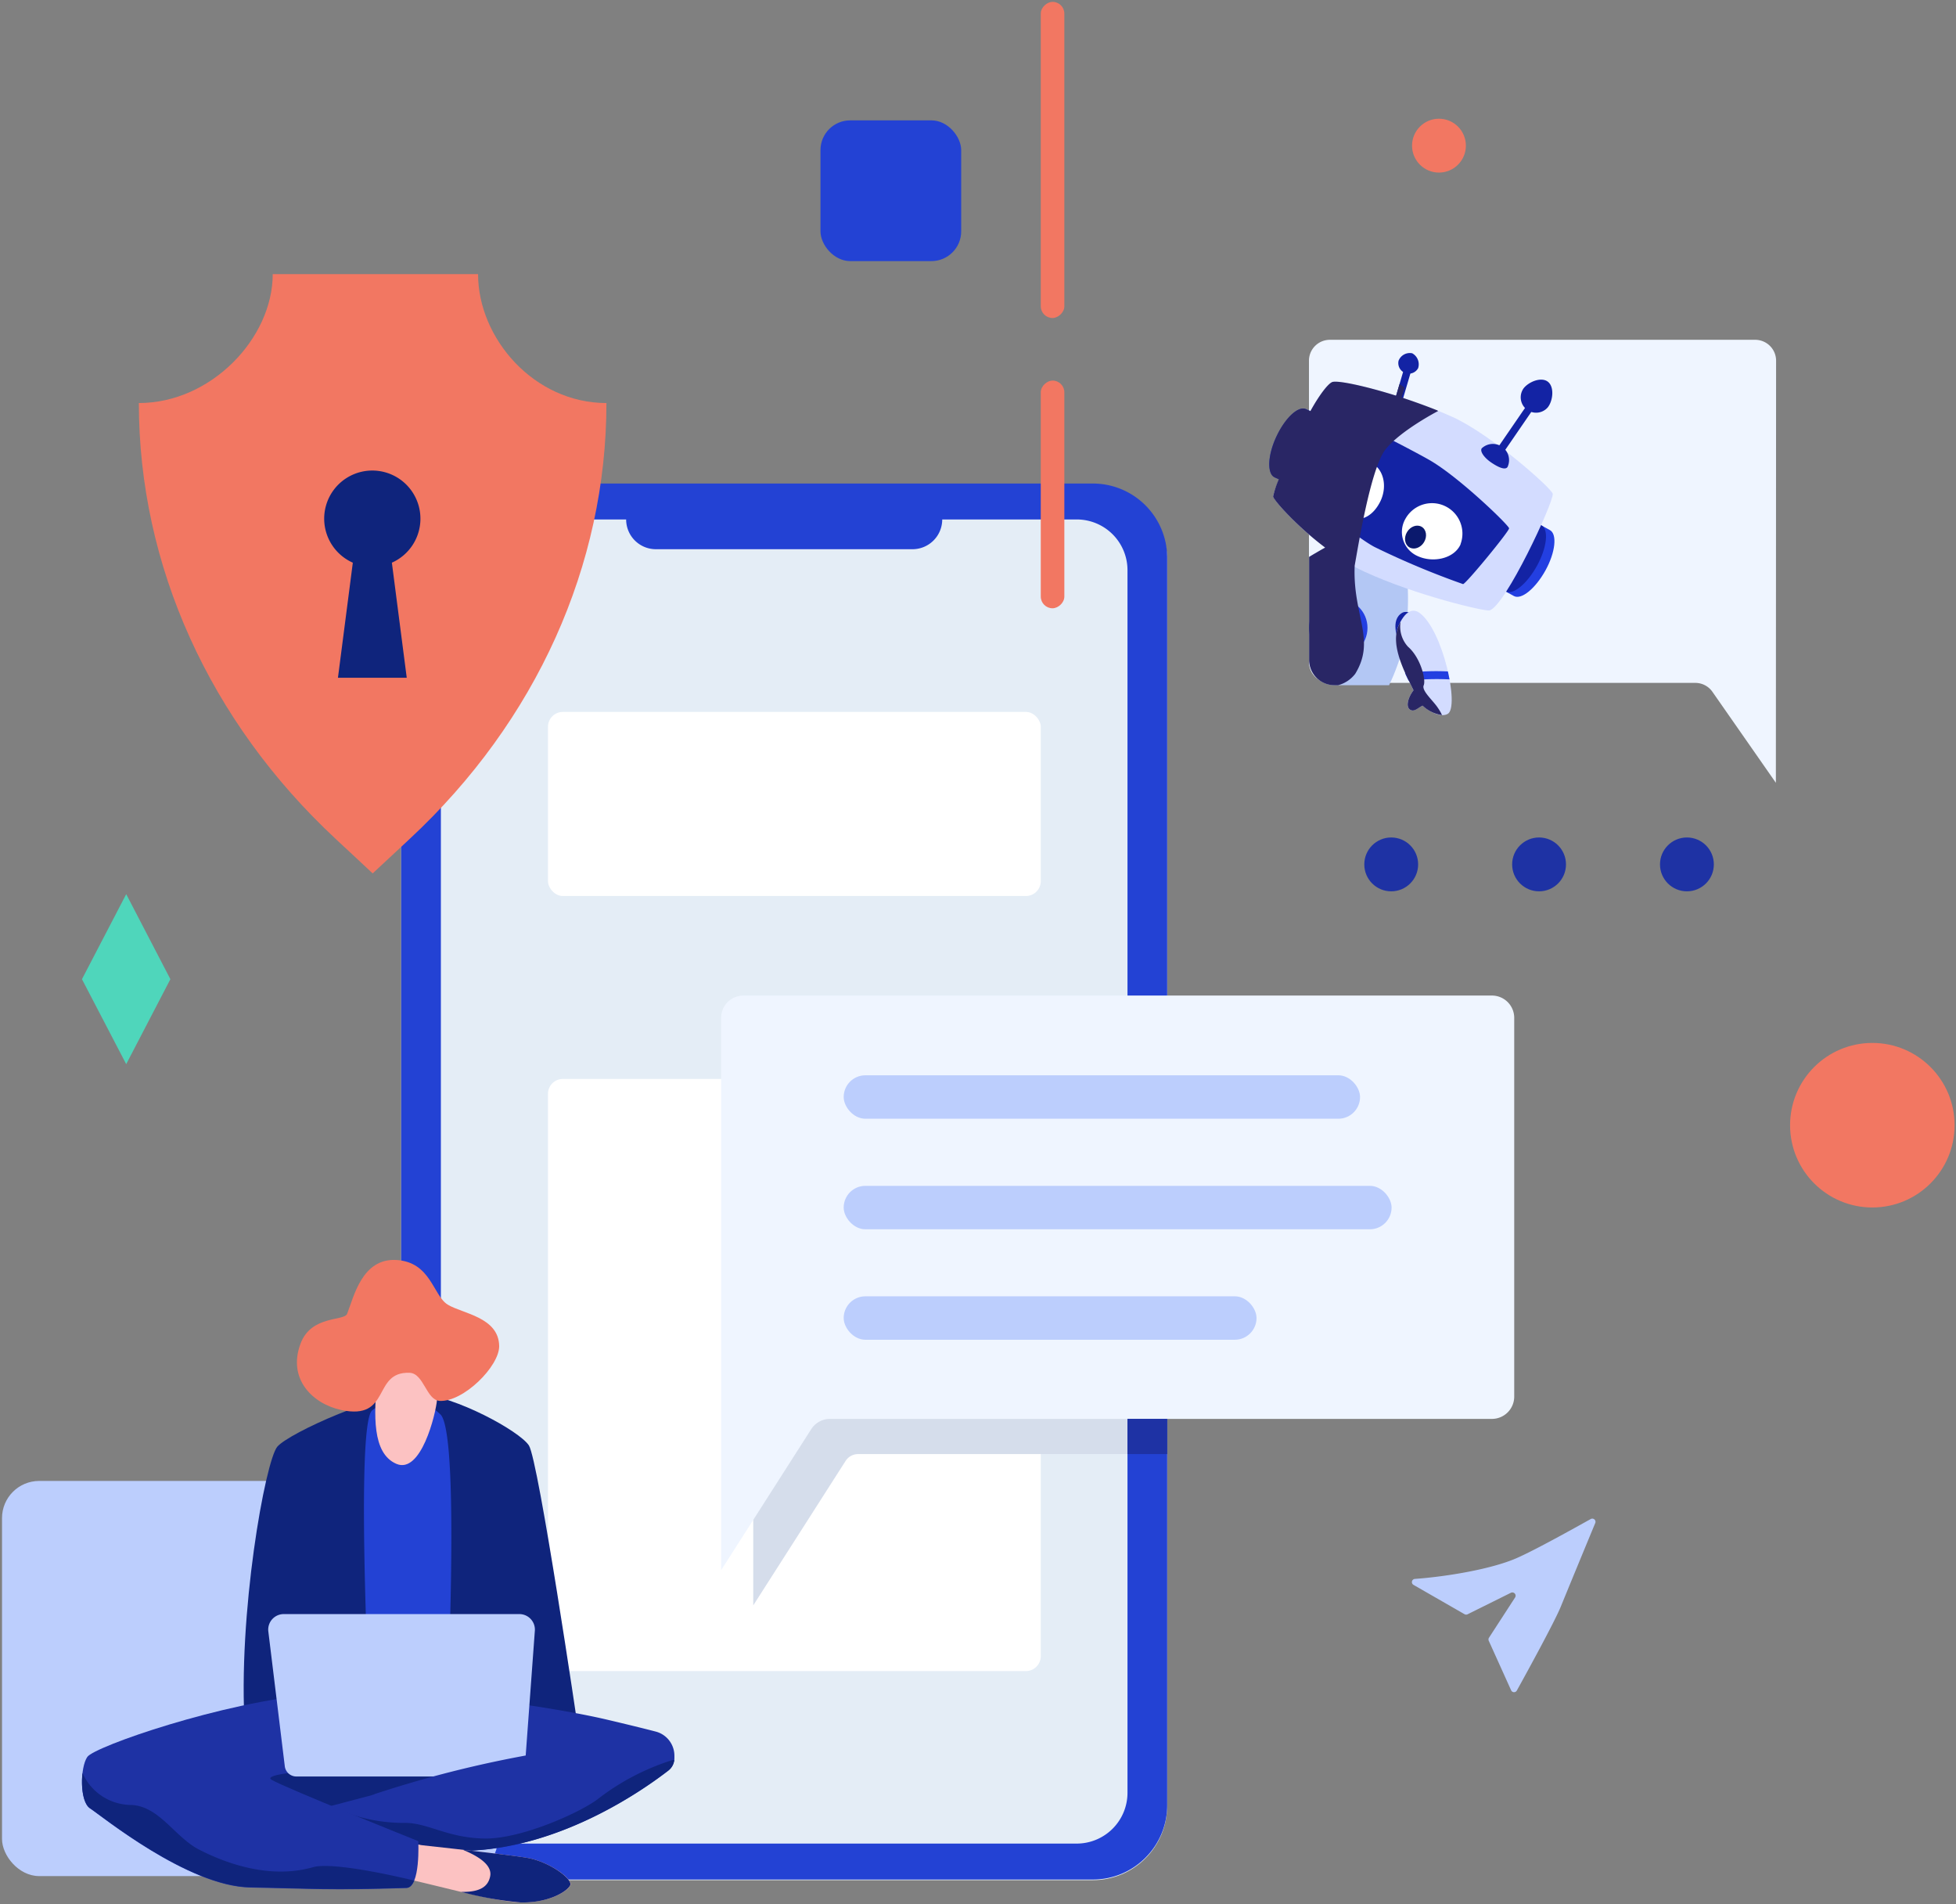 <svg xmlns="http://www.w3.org/2000/svg" width="263" height="256" viewBox="0 0 263 256">
    <rect x="0" y="0" width="263" height="256" fill="#808080" stroke="none"/>
    <g fill="none" fill-rule="evenodd">
        <rect width="103" height="187.67" x="53.94" y="65.08" fill="#E4EDF6" rx="10"/>
        <rect width="66.26" height="79.6" x="73.68" y="145.04" fill="#FFF" rx="2"/>
        <path fill="#D5DDEB" d="M156.94 195.47h-41.57a2 2 0 0 0-1.68.93l-12.41 19.41v-75.25a2 2 0 0 1 2-2h53.66v56.91z"/>
        <path fill="#2342D4" fill-rule="nonzero" d="M146.94 65h-83c-5.523 0-10 4.477-10 10v167.66c0 5.523 4.477 10 10 10h83c5.523 0 10-4.477 10-10V75a10 10 0 0 0-10-10zm4.66 176a6.83 6.83 0 0 1-6.82 6.83H66.11a6.83 6.83 0 0 1-6.83-6.83V76.65a6.82 6.82 0 0 1 6.83-6.82h18.08a4 4 0 0 0 4 4h34.5a4 4 0 0 0 4-4h18.09a6.82 6.82 0 0 1 6.82 6.82V241z"/>
        <rect width="18.92" height="18.92" x="110.32" y="16.18" fill="#2342D4" rx="4"/>
        <path fill="#4FD6BB" d="M16.97 143.05l-5.95-11.42 5.95-11.43 5.94 11.43z"/>
        <rect width="42.5" height="3.17" x="120.275" y="19.915" fill="#F27762" rx="1.58" transform="rotate(90 141.525 21.5)"/>
        <rect width="30.61" height="3.17" x="126.22" y="64.88" fill="#F27762" rx="1.58" transform="rotate(90 141.525 66.465)"/>
        <rect width="66.67" height="53.12" x=".27" y="199.08" fill="#BCCEFD" rx="5"/>
        <path fill="#EFF5FF" d="M238.78 105.23L230.25 93a2.8 2.8 0 0 0-2.3-1.2h-49.11A2.81 2.81 0 0 1 176 89V48.49a2.81 2.81 0 0 1 2.81-2.81H236a2.81 2.81 0 0 1 2.81 2.81l-.03 56.74zM200.6 190.74h-89a3 3 0 0 0-2.53 1.39l-12.11 18.95v-74.25a3 3 0 0 1 3-3H200.6a3 3 0 0 1 3 3v50.91a3 3 0 0 1-3 3z"/>
        <rect width="66.26" height="24.75" x="73.68" y="95.7" fill="#FFF" rx="2"/>
        <path fill="#F27762" d="M36.67 36.85c0 8.62-8.3 17.33-18 17.33 0 21.79 9.46 42.76 26.44 58.57l5 4.66 5-4.66c17-15.81 26.43-36.78 26.43-58.57-9.75 0-17.26-8.71-17.26-17.33H36.67z"/>
        <path fill="#0F247C" d="M35.46 226.91c0 .21-.84 14.35-.84 14.35L47.07 245l25-7.87-2.23-12.49-34.38 2.27z"/>
        <path fill="#0F247C" d="M32.93 232.46c-1-15.37 2.75-36.15 4.37-38 1.62-1.85 13.95-7.44 18.95-7.11 5 .33 13.56 5 14.86 6.95 1.3 1.95 6.63 38.18 6.63 38.18l-44.81-.02z"/>
        <path fill="#2342D4" d="M49.81 232.46s-2.12-41.07.25-42.88a7 7 0 0 1 9.22.62c2.71 3.25.68 42.26.68 42.26H49.81z"/>
        <path fill="#1E32A4" d="M55.25 227.77c7.93 0 20.87 2.1 26.37 3.4 2.72.64 5 1.2 6.54 1.6a3.36 3.36 0 0 1 2.52 3.25v.31a2.06 2.06 0 0 1-.78 1.62c-3 2.34-14 10.31-26.78 10.82-8.93.35-18.62-6-18.62-6l23.09-6.07H51.53l3.72-8.93z"/>
        <path fill="#FCC2C2" d="M50.69 185.5c-.38 4.57-.71 9.85 2.6 11.28 3.31 1.43 5.29-6.63 5.47-8.6.18-1.97-1-5.1-3.94-4.92-2.94.18-3.95.13-4.13 2.24z"/>
        <path fill="#F27762" d="M55.06 184.54c-5.06-.17-2.4 6.46-9.2 5-3.83-.83-7.23-4.17-5.45-8.92 1.43-3.84 5.86-3 6.26-4 .9-2.26 2-7.52 6.64-7.24 4.64.28 4.92 4.79 6.89 6 1.97 1.21 6.87 1.67 6.92 5.58 0 2.74-4.82 7.52-8 7.36-1.83-.13-2.12-3.71-4.06-3.78z"/>
        <path fill="#B3C7F4" d="M178.37 73.49c-.9.51-1.66 1-2.34 1.36V88.7a3.41 3.41 0 0 0 3.41 3.41h7.33a27.83 27.83 0 0 0 2.12-6.15 35.56 35.56 0 0 0 .37-7.5l-10.89-4.97z"/>
        <circle cx="179.94" cy="84.4" r="3.93" fill="#233FE1"/>
        <path fill="#233FE1" d="M172.86 64.84l-1.45-.66c-1.05-.47-1-2.92.2-5.45 1.2-2.53 2.94-4.21 4-3.73l1.45.66-4.2 9.18z"/>
        <path fill="#1323A4" d="M174.05 65.39l-1.46-.67c-1-.47-.94-2.91.21-5.45s2.94-4.21 4-3.73l1.45.66-4.2 9.19z"/>
        <path fill="#233FE1" d="M207 70.49l1.4.77c1 .55.74 3-.6 5.42-1.34 2.42-3.24 4-4.25 3.44l-1.4-.77 4.85-8.86z"/>
        <path fill="#1323A4" d="M205.87 69.87l1.4.76c1 .55.73 3-.61 5.43-1.34 2.43-3.24 4-4.24 3.43l-1.4-.77 4.85-8.85z"/>
        <path fill="#D3DCFF" d="M179.1 51.37c-2.38 1.1-7.85 14.23-7.91 15.36 0 .59 5.94 7.23 12.29 10.13 7 3.22 16.22 5.35 16.79 5.2 2.1-.52 8.63-14.52 8.51-15.67-.07-.68-8.29-8-13.48-10.34-6.64-3-15.21-5.14-16.2-4.68z"/>
        <path fill="#1323A4" d="M181 56.42s-4.78 9.5-5 9.93c-.22.43 6.25 5.82 8.8 7.17a110.38 110.38 0 0 0 11.92 5c.37 0 6.21-7.1 6.19-7.5-.02-.4-6.84-7-10.8-9.23-1.87-1.07-10.28-5.5-11.11-5.37zM205.53 54.14l.823.567-4.386 6.389-.824-.566z"/>
        <path fill="#1323A4" d="M208.12 54.75a2.07 2.07 0 0 1-3.25-2.56c.69-.87 2.37-1.57 3.26-.87.89.7.68 2.55-.01 3.43zM202.7 62.78c-.31.44-1.19.07-2.17-.59-.98-.66-1.57-1.52-1.3-1.92a2.18 2.18 0 0 1 3.47 2.51z"/>
        <path fill="#FFF" d="M185.65 67.29c-.94 2-2.61 3-4.3 2.2a3.77 3.77 0 0 1-1.81-5c.94-2.05 3.06-3.09 4.75-2.32s2.29 3.07 1.36 5.12zM196.38 73.19c-.87 1.92-3.7 2.51-5.75 1.57a3.54 3.54 0 0 1-1.67-5 4.09 4.09 0 0 1 7.42 3.39v.04z"/>
        <ellipse cx="181.11" cy="67.093" fill="#0B196D" rx="1.61" ry="1.33" transform="rotate(-65.47 181.11 67.093)"/>
        <ellipse cx="190.331" cy="72.2" fill="#0B196D" rx="1.61" ry="1.33" transform="rotate(-58.59 190.331 72.2)"/>
        <path fill="#1323A4" d="M188.55 82.37c.76-.43 2.33.5 2.51 1.2.18.7-3.06 2.43-3.06 2.43s-1.14-2.66.55-3.63z"/>
        <path fill="#D3DCFF" d="M190.84 82.37c-.53-.37-1.66-.76-2.79 1.73-1.13 2.49.92 6.47 2 8.69-.76 1-1.12 2.32-.37 2.66.53.24 1-.32 1.59-.59.84.79 2.47 1.65 3.4 1.1 1.59-.96-.67-11.34-3.83-13.59z"/>
        <path fill="#233FE1" d="M194.68 90.26a33.11 33.11 0 0 0-5.76.23c.14.34.33.7.47 1a35.81 35.81 0 0 1 5.51-.16c-.07-.33-.14-.72-.22-1.07z"/>
        <path fill="#1323A4" d="M188.8 49.518l.96.283-1.453 4.93-.96-.282z"/>
        <path fill="#1323A4" d="M190.68 49.49a1.42 1.42 0 0 1-2.63-1 1.62 1.62 0 0 1 1.83-1 1.69 1.69 0 0 1 .8 2zM188.84 55.49c-.11.36-.71.33-1.43.12-.72-.21-1.22-.63-1.13-1a1.35 1.35 0 0 1 2.56.84v.04z"/>
        <path fill="#292665" d="M193.35 95.18c-.64-1-2.24-2.32-1.92-3.06.32-.74-.41-3.7-2.11-5.18a4 4 0 0 1-1-3.36 5 5 0 0 0-.26.52c-1.2 2.63.92 6.47 2 8.69-.76 1-1.12 2.32-.37 2.66.53.24 1-.32 1.59-.59a4.76 4.76 0 0 0 2.61 1.27 5.67 5.67 0 0 0-.54-.95zM188.46 53.43l.4-1.33-.68-.47-.46 1.56c-4.31-1.35-8-2.11-8.62-1.82-.62.29-1.81 1.9-2.91 3.9l-.59-.27c-1.05-.48-2.83 1.19-4 3.73s-1.25 5-.2 5.45l.54.25a13.29 13.29 0 0 0-.76 2.3c0 .41 3 3.87 7 6.88-.82.46-1.53.87-2.16 1.26V88.7a3.41 3.41 0 0 0 3.41 3.41h.49a4.27 4.27 0 0 0 2.3-1.53c2.83-4.62-.37-7.84-.07-14.56.41-2.21 2.12-13.05 4.14-15.6 2.02-2.55 7.08-5.17 7.08-5.17l-.11-.08c-1.6-.64-3.26-1.23-4.8-1.74z" style="mix-blend-mode:overlay"/>
        <circle cx="187.06" cy="116.2" r="3.62" fill="#1E32A4"/>
        <circle cx="206.94" cy="116.2" r="3.62" fill="#1E32A4"/>
        <circle cx="193.48" cy="19.58" r="3.62" fill="#F27762"/>
        <circle cx="226.82" cy="116.2" r="3.62" fill="#1E32A4"/>
        <circle cx="251.75" cy="151.26" r="11.06" fill="#F27762"/>
        <rect width="69.43" height="5.84" x="113.44" y="144.55" fill="#BCCEFD" rx="2.92"/>
        <rect width="73.67" height="5.84" x="113.44" y="159.41" fill="#BCCEFD" rx="2.92"/>
        <rect width="55.51" height="5.84" x="113.44" y="174.26" fill="#BCCEFD" rx="2.92"/>
        <path fill="#BCCEFD" d="M190.07 213.06a.43.43 0 0 1 .18-.81c4.27-.31 10.25-1.31 13.62-2.77 2.55-1.11 7.71-4 10-5.27a.43.43 0 0 1 .62.54c-1 2.41-3.31 8-4.61 11.18-.8 2-4.64 9-5.92 11.31a.43.43 0 0 1-.77 0l-3-6.64a.45.45 0 0 1 0-.42l3.53-5.44a.44.44 0 0 0-.56-.63l-5.82 2.89a.43.43 0 0 1-.41 0l-6.86-3.94z"/>
        <path fill="#0F247C" d="M56.53 69.73a6.47 6.47 0 1 0-9.09 5.91l-2 15.47h9.25l-2-15.47a6.47 6.47 0 0 0 3.84-5.91z"/>
        <path fill="#1E32A4" d="M151.6 190.74h5.34v4.73h-5.34z"/>
        <path fill="#0F247C" d="M89.9 238a2.07 2.07 0 0 0 .76-1.41c-.13 0-.26 0-.39.06a32 32 0 0 0-9.75 5.09c-2.17 1.75-10.31 5.5-15.4 5.41-5.09-.09-7.68-2.2-10.9-2.1a22.23 22.23 0 0 1-9.72-2.26s9.69 6.38 18.62 6c12.79-.53 23.81-8.5 26.78-10.79z"/>
        <path fill="#FCC2C2" d="M53.52 252.33c3.92.75 12.75 3.33 16.5 3.41 3.75.08 6.25-1.46 6.67-2.29.42-.83-2.84-3.21-5.84-3.71s-16.91-2-16.91-2l-.42 4.59z"/>
        <path fill="#1E32A4" d="M42.31 227.77c-12.29 1-29.6 7-30.57 8.41-.97 1.41-1.06 6 .39 6.94 1.45.94 13.09 10.46 21.5 10.62 8.41.16 10.62.4 21 .07 1.94-.06 1.61-6.31 1.61-6.31s-17.79-7.11-19.73-8.25c-1.94-1.14 13.75-1.78 13.75-1.78l-7.95-9.7z"/>
        <path fill="#0F247C" d="M70.85 249.74c-1.37-.23-5-.67-8.63-1.08 2.45 1 3.95 2.19 3.69 3.55-.26 1.36-1.3 2.17-3.92 2.11a46.68 46.68 0 0 0 8 1.42c3.75.09 6.25-1.46 6.67-2.29.42-.83-2.81-3.21-5.81-3.71z"/>
        <path fill="#BCCEFD" d="M69 238.81H39.89a1.57 1.57 0 0 1-1.59-1.32l-2.23-18.25a2.09 2.09 0 0 1 2.17-2.26h31.51a2.09 2.09 0 0 1 2.17 2.17l-1.34 18.27a1.56 1.56 0 0 1-1.58 1.39z"/>
        <path fill="#0F247C" d="M55.68 252.8S45.1 250.17 42.1 251c-6 1.72-12.08-.69-15.33-2.36s-5.33-5.81-9.08-6a7.21 7.21 0 0 1-6.6-4.3c-.21 1.86.07 4.12 1 4.73 1.46.9 13.09 10.46 21.5 10.62 8.41.16 10.62.4 21 .07.5.04.85-.37 1.09-.96z"/>
        <path fill="#1E32A4" d="M50 241.3a152.67 152.67 0 0 1 21.92-5.53c1.35-.08.6 4.17.6 4.17L50 241.3z"/>
    </g>
</svg>
